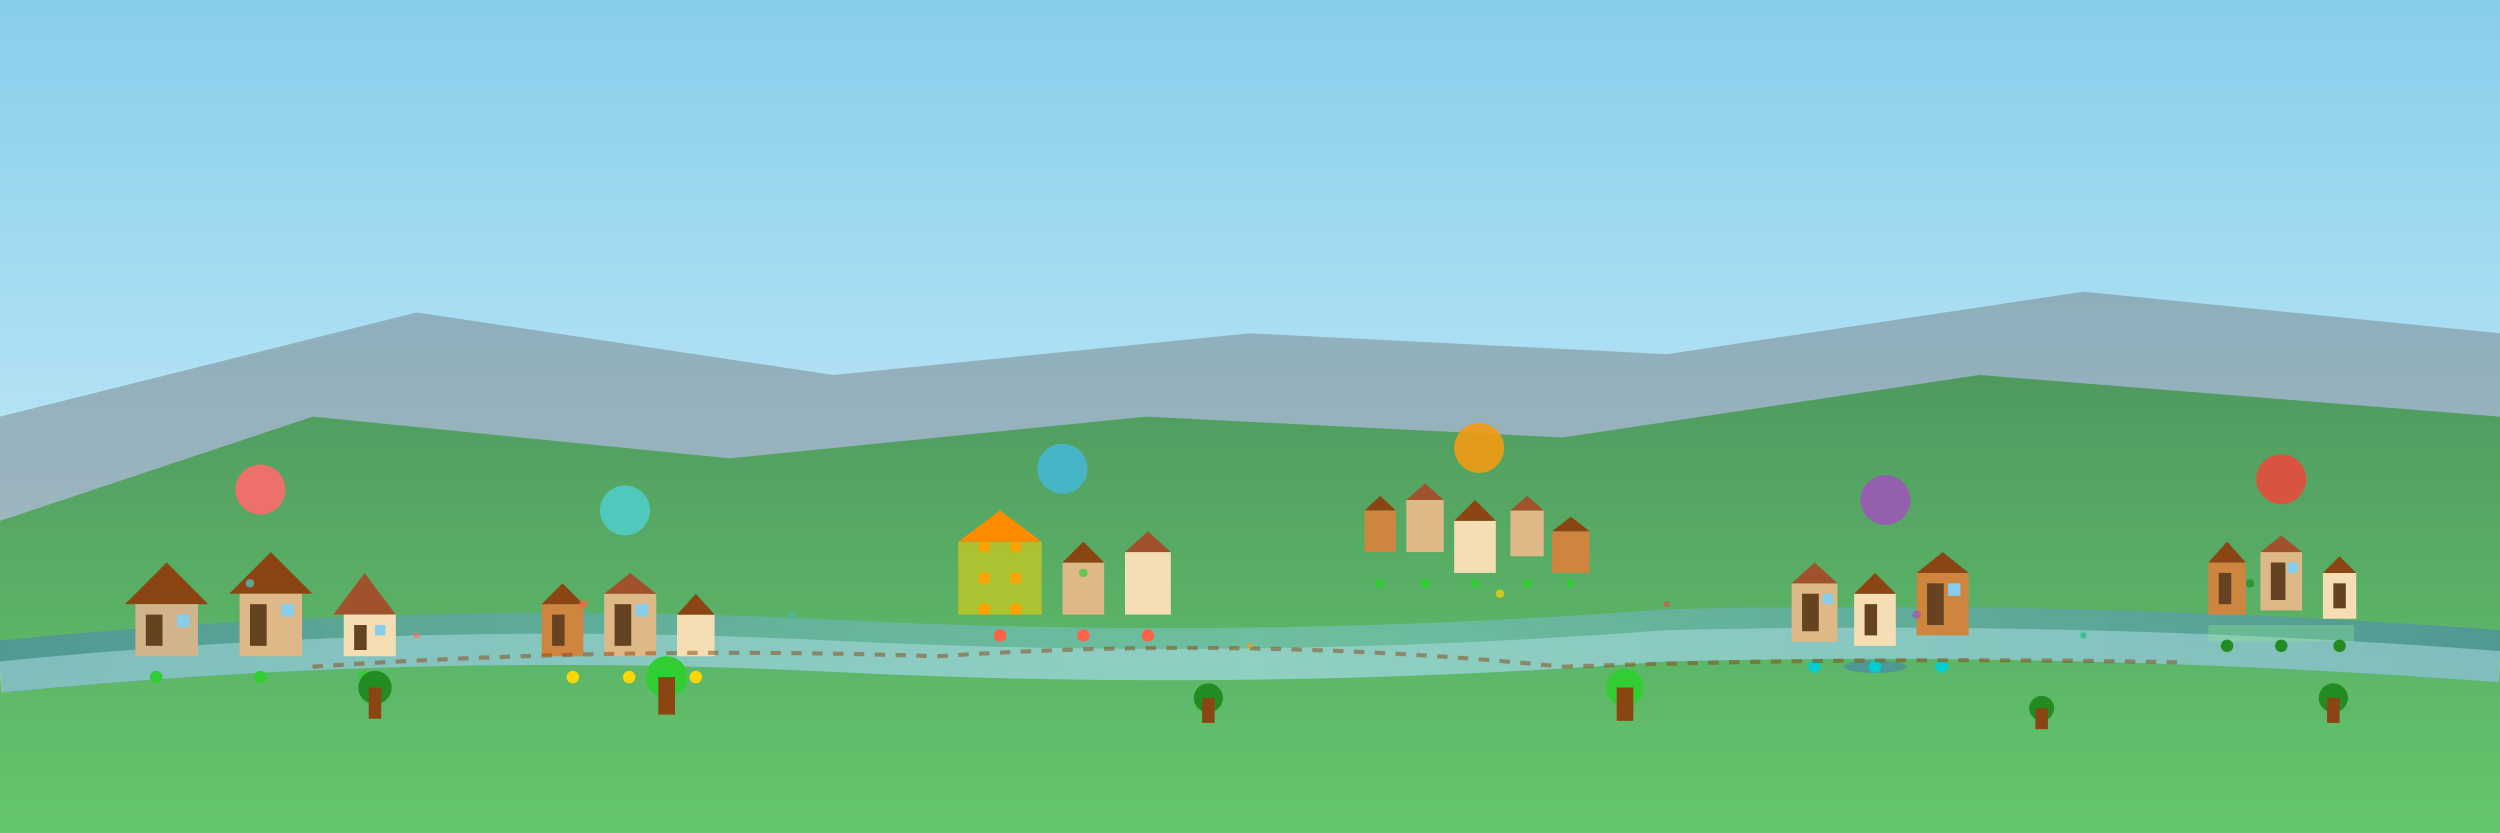 <!-- filepath: /Users/sarbagya/Desktop/pariwartan-delivery-admin/public/images/ward-settlement-diversity.svg -->
<svg width="1200" height="400" viewBox="0 0 1200 400" xmlns="http://www.w3.org/2000/svg">
  <defs>
    <!-- Gradients for sky and terrain -->
    <linearGradient id="skyGradient" x1="0%" y1="0%" x2="0%" y2="100%">
      <stop offset="0%" style="stop-color:#87CEEB;stop-opacity:1" />
      <stop offset="100%" style="stop-color:#E0F6FF;stop-opacity:1" />
    </linearGradient>
    
    <linearGradient id="hillGradient" x1="0%" y1="0%" x2="0%" y2="100%">
      <stop offset="0%" style="stop-color:#228B22;stop-opacity:1" />
      <stop offset="100%" style="stop-color:#32CD32;stop-opacity:1" />
    </linearGradient>
    
    <linearGradient id="riverGradient" x1="0%" y1="0%" x2="100%" y2="0%">
      <stop offset="0%" style="stop-color:#4682B4;stop-opacity:0.8" />
      <stop offset="50%" style="stop-color:#87CEEB;stop-opacity:0.6" />
      <stop offset="100%" style="stop-color:#4682B4;stop-opacity:0.8" />
    </linearGradient>
    
    <!-- Patterns for different settlement types -->
    <pattern id="farmPattern" patternUnits="userSpaceOnUse" width="20" height="20">
      <rect width="20" height="20" fill="#90EE90" opacity="0.3"/>
      <circle cx="10" cy="10" r="2" fill="#228B22"/>
    </pattern>
    
    <pattern id="marketPattern" patternUnits="userSpaceOnUse" width="15" height="15">
      <rect width="15" height="15" fill="#FFD700" opacity="0.3"/>
      <rect x="5" y="5" width="5" height="5" fill="#FF8C00"/>
    </pattern>
  </defs>
  
  <!-- Sky background -->
  <rect width="1200" height="400" fill="url(#skyGradient)"/>
  
  <!-- Mountain ranges in background -->
  <polygon points="0,200 200,150 400,180 600,160 800,170 1000,140 1200,160 1200,400 0,400" 
           fill="#696969" opacity="0.4"/>
  <polygon points="0,250 150,200 350,220 550,200 750,210 950,180 1200,200 1200,400 0,400" 
           fill="url(#hillGradient)" opacity="0.6"/>
  
  <!-- River flowing through the landscape -->
  <path d="M0,320 Q200,300 400,310 T800,305 Q1000,300 1200,315" 
        stroke="url(#riverGradient)" stroke-width="25" fill="none" opacity="0.7"/>
  <path d="M0,325 Q200,305 400,315 T800,310 Q1000,305 1200,320" 
        stroke="#B0E0E6" stroke-width="15" fill="none" opacity="0.5"/>
  
  <!-- Ward 1 - Traditional settlements -->
  <g id="ward1" transform="translate(50, 250)">
    <!-- Ward indicator -->
    <circle cx="75" cy="-15" r="12" fill="#FF6B6B" opacity="0.9"/>
    
    <!-- Traditional houses -->
    <g id="traditionalHouses">
      <!-- House 1 -->
      <polygon points="10,40 30,20 50,40" fill="#8B4513"/>
      <rect x="15" y="40" width="30" height="25" fill="#D2B48C"/>
      <rect x="20" y="45" width="8" height="15" fill="#654321"/>
      <rect x="35" y="45" width="6" height="6" fill="#87CEEB"/>
      
      <!-- House 2 -->
      <polygon points="60,35 80,15 100,35" fill="#8B4513"/>
      <rect x="65" y="35" width="30" height="30" fill="#DEB887"/>
      <rect x="70" y="40" width="8" height="20" fill="#654321"/>
      <rect x="85" y="40" width="6" height="6" fill="#87CEEB"/>
      
      <!-- House 3 -->
      <polygon points="110,45 125,25 140,45" fill="#A0522D"/>
      <rect x="115" y="45" width="25" height="20" fill="#F5DEB3"/>
      <rect x="120" y="50" width="6" height="12" fill="#654321"/>
      <rect x="130" y="50" width="5" height="5" fill="#87CEEB"/>
    </g>
    
    <!-- Settlement indicators -->
    <circle cx="25" cy="75" r="3" fill="#32CD32"/>
    <circle cx="75" cy="75" r="3" fill="#32CD32"/>
    <circle cx="125" cy="75" r="3" fill="#32CD32"/>
  </g>
  
  <!-- Ward 2 - Mixed settlements -->
  <g id="ward2" transform="translate(250, 260)">
    <circle cx="50" cy="-15" r="12" fill="#4ECDC4" opacity="0.9"/>
    
    <!-- Mixed architecture -->
    <rect x="10" y="30" width="20" height="25" fill="#CD853F"/>
    <polygon points="10,30 20,20 30,30" fill="#8B4513"/>
    <rect x="15" y="35" width="6" height="15" fill="#654321"/>
    
    <rect x="40" y="25" width="25" height="30" fill="#DEB887"/>
    <polygon points="40,25 52.5,15 65,25" fill="#A0522D"/>
    <rect x="45" y="30" width="8" height="20" fill="#654321"/>
    <rect x="55" y="30" width="6" height="6" fill="#87CEEB"/>
    
    <rect x="75" y="35" width="18" height="20" fill="#F5DEB3"/>
    <polygon points="75,35 84,25 93,35" fill="#8B4513"/>
    
    <circle cx="25" cy="65" r="3" fill="#FFD700"/>
    <circle cx="52" cy="65" r="3" fill="#FFD700"/>
    <circle cx="84" cy="65" r="3" fill="#FFD700"/>
  </g>
  
  <!-- Ward 3 - Market area -->
  <g id="ward3" transform="translate(450, 240)">
    <circle cx="60" cy="-15" r="12" fill="#45B7D1" opacity="0.9"/>
    
    <!-- Market structures -->
    <rect x="10" y="20" width="40" height="35" fill="url(#marketPattern)"/>
    <rect x="10" y="20" width="40" height="35" fill="#FFD700" opacity="0.3"/>
    <polygon points="10,20 30,5 50,20" fill="#FF8C00"/>
    
    <rect x="60" y="30" width="20" height="25" fill="#DEB887"/>
    <polygon points="60,30 70,20 80,30" fill="#8B4513"/>
    
    <rect x="90" y="25" width="22" height="30" fill="#F5DEB3"/>
    <polygon points="90,25 101,15 112,25" fill="#A0522D"/>
    
    <circle cx="30" cy="65" r="3" fill="#FF6347"/>
    <circle cx="70" cy="65" r="3" fill="#FF6347"/>
    <circle cx="101" cy="65" r="3" fill="#FF6347"/>
  </g>
  
  <!-- Ward 4 - Largest settlement diversity -->
  <g id="ward4" transform="translate(650, 230)">
    <circle cx="60" cy="-15" r="12" fill="#F39C12" opacity="0.9"/>
    
    <!-- Dense settlement area -->
    <rect x="5" y="15" width="15" height="20" fill="#CD853F"/>
    <polygon points="5,15 12.5,8 20,15" fill="#8B4513"/>
    
    <rect x="25" y="10" width="18" height="25" fill="#DEB887"/>
    <polygon points="25,10 34,2 43,10" fill="#A0522D"/>
    
    <rect x="48" y="20" width="20" height="25" fill="#F5DEB3"/>
    <polygon points="48,20 58,10 68,20" fill="#8B4513"/>
    
    <rect x="75" y="15" width="16" height="22" fill="#DEB887"/>
    <polygon points="75,15 83,8 91,15" fill="#A0522D"/>
    
    <rect x="95" y="25" width="18" height="20" fill="#CD853F"/>
    <polygon points="95,25 104,18 113,25" fill="#8B4513"/>
    
    <!-- More settlement indicators -->
    <circle cx="12" cy="50" r="2" fill="#32CD32"/>
    <circle cx="34" cy="50" r="2" fill="#32CD32"/>
    <circle cx="58" cy="50" r="2" fill="#32CD32"/>
    <circle cx="83" cy="50" r="2" fill="#32CD32"/>
    <circle cx="104" cy="50" r="2" fill="#32CD32"/>
  </g>
  
  <!-- Ward 5 - Riverside settlements -->
  <g id="ward5" transform="translate(850, 255)">
    <circle cx="55" cy="-15" r="12" fill="#9B59B6" opacity="0.9"/>
    
    <!-- Riverside houses -->
    <rect x="10" y="25" width="22" height="28" fill="#DEB887"/>
    <polygon points="10,25 21,15 32,25" fill="#A0522D"/>
    <rect x="15" y="30" width="8" height="18" fill="#654321"/>
    <rect x="25" y="30" width="5" height="5" fill="#87CEEB"/>
    
    <rect x="40" y="30" width="20" height="25" fill="#F5DEB3"/>
    <polygon points="40,30 50,20 60,30" fill="#8B4513"/>
    <rect x="45" y="35" width="6" height="15" fill="#654321"/>
    
    <rect x="70" y="20" width="25" height="30" fill="#CD853F"/>
    <polygon points="70,20 82.5,10 95,20" fill="#8B4513"/>
    <rect x="75" y="25" width="8" height="20" fill="#654321"/>
    <rect x="85" y="25" width="6" height="6" fill="#87CEEB"/>
    
    <!-- Water elements -->
    <ellipse cx="50" cy="65" rx="15" ry="3" fill="#4682B4" opacity="0.6"/>
    
    <circle cx="21" cy="65" r="3" fill="#00CED1"/>
    <circle cx="50" cy="65" r="3" fill="#00CED1"/>
    <circle cx="82" cy="65" r="3" fill="#00CED1"/>
  </g>
  
  <!-- Ward 6 - Highland settlements -->
  <g id="ward6" transform="translate(1050, 245)">
    <circle cx="45" cy="-15" r="12" fill="#E74C3C" opacity="0.9"/>
    
    <!-- Highland houses -->
    <rect x="10" y="25" width="18" height="25" fill="#CD853F"/>
    <polygon points="10,25 19,15 28,25" fill="#8B4513"/>
    <rect x="15" y="30" width="6" height="15" fill="#654321"/>
    
    <rect x="35" y="20" width="20" height="28" fill="#DEB887"/>
    <polygon points="35,20 45,12 55,20" fill="#A0522D"/>
    <rect x="40" y="25" width="7" height="18" fill="#654321"/>
    <rect x="48" y="25" width="5" height="5" fill="#87CEEB"/>
    
    <rect x="65" y="30" width="16" height="22" fill="#F5DEB3"/>
    <polygon points="65,30 73,22 81,30" fill="#8B4513"/>
    <rect x="70" y="35" width="6" height="12" fill="#654321"/>
    
    <!-- Farm patterns -->
    <rect x="10" y="55" width="70" height="8" fill="url(#farmPattern)"/>
    
    <circle cx="19" cy="65" r="3" fill="#228B22"/>
    <circle cx="45" cy="65" r="3" fill="#228B22"/>
    <circle cx="73" cy="65" r="3" fill="#228B22"/>
  </g>
  
  <!-- Connecting paths between settlements -->
  <path d="M150,320 Q300,310 450,315" stroke="#8B4513" stroke-width="2" fill="none" opacity="0.5" stroke-dasharray="5,5"/>
  <path d="M450,315 Q600,305 750,320" stroke="#8B4513" stroke-width="2" fill="none" opacity="0.5" stroke-dasharray="5,5"/>
  <path d="M750,320 Q900,315 1050,318" stroke="#8B4513" stroke-width="2" fill="none" opacity="0.5" stroke-dasharray="5,5"/>
  
  <!-- Trees and vegetation scattered throughout -->
  <g id="vegetation">
    <!-- Trees -->
    <circle cx="180" cy="330" r="8" fill="#228B22"/>
    <rect x="177" y="330" width="6" height="15" fill="#8B4513"/>
    
    <circle cx="320" cy="325" r="10" fill="#32CD32"/>
    <rect x="316" y="325" width="8" height="18" fill="#8B4513"/>
    
    <circle cx="580" cy="335" r="7" fill="#228B22"/>
    <rect x="577" y="335" width="6" height="12" fill="#8B4513"/>
    
    <circle cx="780" cy="330" r="9" fill="#32CD32"/>
    <rect x="776" y="330" width="8" height="16" fill="#8B4513"/>
    
    <circle cx="980" cy="340" r="6" fill="#228B22"/>
    <rect x="977" y="340" width="6" height="10" fill="#8B4513"/>
    
    <circle cx="1120" cy="335" r="7" fill="#228B22"/>
    <rect x="1117" y="335" width="6" height="12" fill="#8B4513"/>
  </g>
  
  <!-- Abstract settlement indicators across the landscape -->
  <g id="abstractIndicators">
    <!-- Scattered dots representing settlements -->
    <circle cx="120" cy="280" r="2" fill="#4ECDC4" opacity="0.7"/>
    <circle cx="280" cy="290" r="2" fill="#FF6347" opacity="0.7"/>
    <circle cx="520" cy="275" r="2" fill="#32CD32" opacity="0.7"/>
    <circle cx="720" cy="285" r="2" fill="#FFD700" opacity="0.7"/>
    <circle cx="920" cy="295" r="2" fill="#9B59B6" opacity="0.7"/>
    <circle cx="1080" cy="280" r="2" fill="#228B22" opacity="0.7"/>
    
    <!-- Additional scattered points -->
    <circle cx="200" cy="305" r="1.5" fill="#FF6B6B" opacity="0.6"/>
    <circle cx="380" cy="295" r="1.5" fill="#45B7D1" opacity="0.6"/>
    <circle cx="600" cy="310" r="1.5" fill="#F39C12" opacity="0.6"/>
    <circle cx="800" cy="290" r="1.5" fill="#E74C3C" opacity="0.6"/>
    <circle cx="1000" cy="305" r="1.5" fill="#10B981" opacity="0.6"/>
  </g>
</svg>